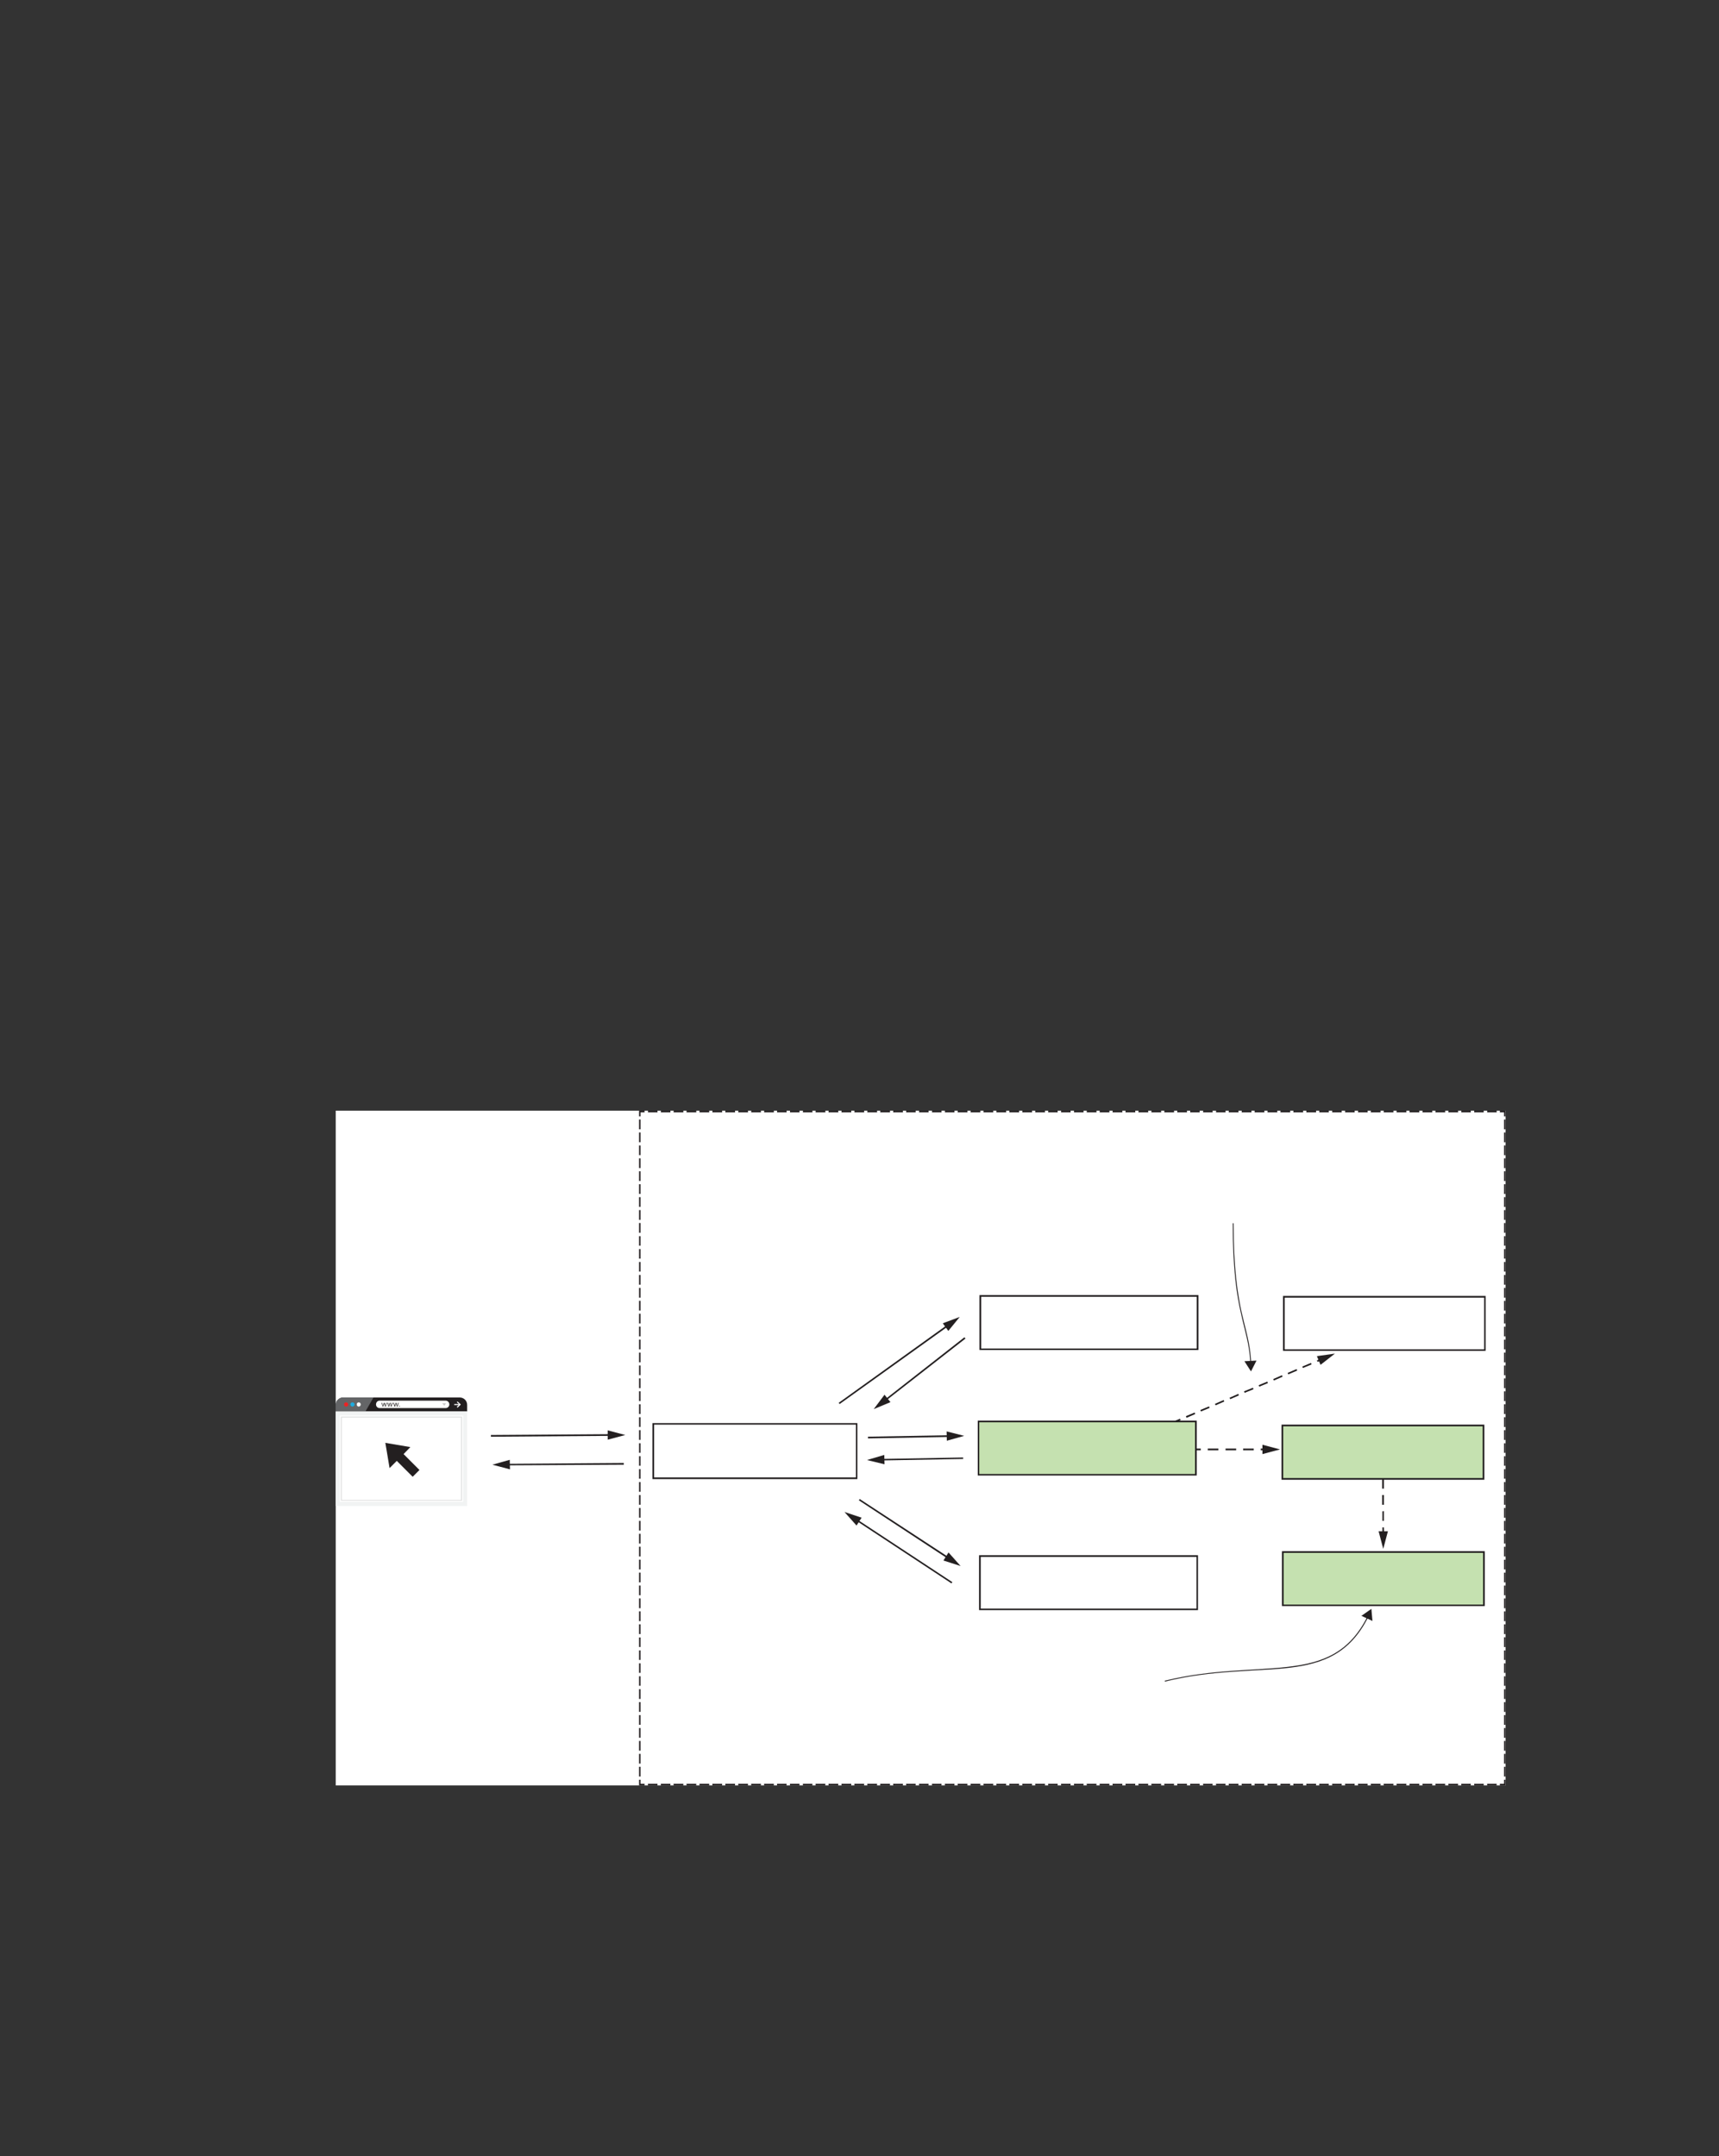 <?xml version="1.0" encoding="UTF-8" standalone="no"?>
<!DOCTYPE svg PUBLIC "-//W3C//DTD SVG 1.1//EN"
"http://www.w3.org/Graphics/SVG/1.1/DTD/svg11.dtd">
<svg viewBox="0 0 811 1017" version="1.1" xmlns="http://www.w3.org/2000/svg" xmlns:xlink="http://www.w3.org/1999/xlink">
<rect x="0" y="0" width="811" height="1017" fill="#333333" stroke="none"/>
<defs>
<clipPath id="c0_167"><path d="M158.4,842.2V523.9H710.3V842.2Z"/></clipPath>
<clipPath id="c1_167"><path d="M158.4,665.8v-6.6h17.8v6.6Z"/></clipPath>
<style type="text/css"><![CDATA[
.g0_167{
fill: #FFFFFF;
}
.g1_167{
fill: #C5E1B0;
}
.g2_167{
fill: #231F20;
}
.g3_167{
fill: #646567;
}
.g4_167{
fill: #F1F3F3;
}
.g5_167{
fill: #E1E2E2;
}
.g6_167{
fill: #EE2223;
}
.g7_167{
fill: #1DACDF;
}
.g8_167{
fill: #CAC9C9;
}
]]></style>
</defs>
<path d="M158.4,842.2H710.3V523.9H158.4Z" class="g0_167"/>
<path d="M461.7,695.6H564.2V670.8H461.7Z" class="g1_167"/>
<path d="M308.2,671.6v.4h95.6v24.9H308.6V671.6h-.4v.4v-.4h-.4v26.1h96.7V671.3H307.8v.3h.4Z" class="g2_167"/>
<path d="M462.5,611.3v.4H564.6v24.4H462.9V611.3h-.4v.4v-.4h-.4v25.5H565.4V610.9H462.1v.4h.4Z" class="g2_167"/>
<path d="M461.7,670.5v.4H563.8v24.4H462V670.5h-.3v.4v-.4h-.4V696H564.6V670.1H461.3v.4h.4Z" class="g2_167"/>
<path d="M462.3,734v.4H564.5v24.4H462.7V734h-.4v.4V734h-.4v25.5H565.2V733.6H461.9v.4h.4Z" class="g2_167"/>
<path d="M231.6,677.7l56.6,-.4v-.8l-56.6,.4Z" class="g2_167"/>
<path d="M286.7,679.1l8.3,-2.2l-8.3,-2.2v4.4Z" class="g2_167"/>
<path d="M294.3,690.1l-55.3,.4v.7l55.3,-.3Z" class="g2_167"/>
<path d="M240.5,688.6l-8.2,2.3l8.3,2.2l-.1,-4.5Z" class="g2_167"/>
<path d="M396.1,662.3l51.5,-36.9l-.5,-.6l-51.4,36.9Z" class="g2_167"/>
<path d="M447.4,627.8l5.4,-6.6l-8,3l2.6,3.6Z" class="g2_167"/>
<path d="M455,630.8l-37.7,29.5l.4,.6l37.8,-29.5Z" class="g2_167"/>
<path d="M417.3,657.9l-5.1,6.8l7.9,-3.3l-2.8,-3.5Z" class="g2_167"/>
<path d="M409.5,678.5l38.6,-.7V677l-38.6,.7Z" class="g2_167"/>
<path d="M446.7,679.6l8.2,-2.3l-8.3,-2.1l.1,4.4Z" class="g2_167"/>
<path d="M454.4,687.5l-38.7,.7l.1,.7l38.6,-.7Z" class="g2_167"/>
<path d="M417.2,686.3l-8.2,2.4l8.3,2l-.1,-4.4Z" class="g2_167"/>
<path d="M405.2,707.7l42.2,27.7l.4,-.7L405.6,707.1Z" class="g2_167"/>
<path d="M445.1,736.1l8.1,2.6l-5.7,-6.4l-2.4,3.8Z" class="g2_167"/>
<path d="M449.3,746.3L404.2,716.6l-.4,.6l45.1,29.7Z" class="g2_167"/>
<path d="M406.5,715.9l-8.1,-2.7l5.7,6.4l2.4,-3.7Z" class="g2_167"/>
<path clip-path="url(#c0_167)" d="M220.4,665.8v-3.1c0,-1.9,-1.5,-3.5,-3.5,-3.5h-55c-1.9,0,-3.5,1.6,-3.5,3.5v3.1h62Z" class="g2_167"/>
<path clip-path="url(#c1_167)" d="M172.4,665.8h-14v-3.1c0,-1.9,1.6,-3.5,3.5,-3.5h14.3l-3.8,6.6Z" class="g3_167"/>
<path d="M159.4,709.4h60.1V666.7H159.4Z" class="g0_167"/>
<path clip-path="url(#c0_167)" d="M218.5,667.7v40.7H160.3V667.7h58.2m1.9,-1.9h-62v44.6h62Z" class="g4_167"/>
<path d="M217.5,668.7v38.8H161.3V668.7h56.2m.5,-.5H160.8v39.7H218Z" class="g5_167"/>
<path d="M164.3,662.5c0,.5,-.5,1,-1,1c-.6,0,-1,-.5,-1,-1c0,-.6,.4,-1,1,-1c.5,0,1,.4,1,1Z" class="g6_167"/>
<path d="M167.3,662.5c0,.5,-.5,1,-1,1c-.6,0,-1,-.5,-1,-1c0,-.6,.4,-1,1,-1c.5,0,1,.4,1,1Z" class="g7_167"/>
<path d="M170.2,662.5c0,.5,-.4,1,-1,1c-.5,0,-.9,-.5,-.9,-1c0,-.6,.4,-1,.9,-1c.6,0,1,.4,1,1Z" class="g0_167"/>
<path d="M210.3,664.2H179.1c-1,0,-1.7,-.8,-1.7,-1.7c0,-1,.7,-1.8,1.7,-1.8h31.2c.9,0,1.7,.8,1.7,1.8c0,.9,-.8,1.7,-1.7,1.7Z" class="g0_167"/>
<path d="M180.3,661.7l.2,.9c.1,.2,.1,.4,.1,.6h.1c0,-.2,.1,-.4,.1,-.6l.3,-.9h.3l.3,.9c0,.2,.1,.4,.1,.6c.1,-.2,.1,-.4,.2,-.6l.2,-.9h.3l-.5,1.8h-.3l-.3,-.9c-.1,-.1,-.1,-.3,-.2,-.6c0,.3,0,.5,-.1,.6l-.3,.9h-.3l-.5,-1.8h.3Z" class="g2_167"/>
<path d="M183.1,661.7l.2,.9c0,.2,.1,.4,.1,.6c.1,-.2,.1,-.4,.2,-.6l.3,-.9h.3l.2,.9c.1,.2,.1,.4,.2,.6c0,-.2,.1,-.4,.1,-.6l.3,-.9h.3l-.6,1.8h-.3l-.2,-.9c-.1,-.2,-.1,-.4,-.2,-.6c0,.2,-.1,.4,-.1,.6l-.3,.9h-.3l-.6,-1.8h.4Z" class="g2_167"/>
<path d="M185.8,661.7l.3,.9c0,.2,.1,.4,.1,.6c.1,-.2,.1,-.4,.2,-.6l.3,-.9h.3l.2,.9c.1,.2,.1,.4,.2,.6c0,-.2,.1,-.4,.1,-.6l.3,-.9h.3l-.6,1.8h-.3l-.2,-.9c-.1,-.1,-.1,-.3,-.2,-.6c0,.3,-.1,.5,-.1,.6l-.3,.9h-.3l-.6,-1.8h.3Z" class="g2_167"/>
<path d="M188.2,663.3l.3,-.2l.2,.2c0,.1,-.1,.2,-.3,.2l-.2,-.2Z" class="g2_167"/>
<path d="M214.3,662.8h2.8v-.5h-2.8Z" class="g0_167"/>
<path d="M215.9,664l-.4,-.4l1.2,-1.1l-1.2,-1.1l.4,-.3l1.5,1.4l-1.5,1.5Z" class="g0_167"/>
<path d="M210.5,661.9l-.9,1.2l-1,-1.2h1.9Z" class="g8_167"/>
<path d="M190.4,685.9l3.2,-3.3l-11.8,-2l2,11.9l3.4,-3.4l7.5,7.5l3.2,-3.2l-7.5,-7.5Z" class="g2_167"/>
<path d="M302.2,526.6v-1.9h1.9v-.8h-2.6v2.7h.7Z" class="g2_167"/>
<path d="M305.7,524.7h4.5v-.8h-4.5Zm6.1,0h4.5v-.8h-4.5Zm6,0h4.6v-.8h-4.6Zm6.1,0h4.6v-.8h-4.6Zm6.1,0h4.6v-.8H330Zm6.1,0h4.6v-.8h-4.6Zm6.1,0h4.6v-.8h-4.6Zm6.1,0h4.6v-.8h-4.6Zm6.1,0H359v-.8h-4.6Zm6.1,0h4.6v-.8h-4.6Zm6.1,0h4.5v-.8h-4.5Zm6.1,0h4.5v-.8h-4.5Zm6.1,0h4.5v-.8h-4.5Zm6,0h4.6v-.8h-4.6Zm6.1,0h4.6v-.8h-4.6Zm6.1,0h4.6v-.8H397Zm6.1,0h4.6v-.8h-4.6Zm6.1,0h4.6v-.8h-4.6Zm6.1,0h4.6v-.8h-4.6Zm6.1,0H426v-.8h-4.6Zm6.1,0H432v-.8h-4.5Zm6.1,0h4.5v-.8h-4.5Zm6.1,0h4.5v-.8h-4.5Zm6.1,0h4.5v-.8h-4.5Zm6,0h4.6v-.8h-4.6Zm6.1,0h4.6v-.8h-4.6Zm6.1,0h4.6v-.8H464Zm6.1,0h4.6v-.8h-4.6Zm6.1,0h4.6v-.8h-4.6Zm6.1,0h4.6v-.8h-4.6Zm6.1,0H493v-.8h-4.6Zm6.1,0H499v-.8h-4.5Zm6.1,0h4.5v-.8h-4.5Zm6.1,0h4.5v-.8h-4.5Zm6,0h4.6v-.8h-4.6Zm6.1,0h4.6v-.8h-4.6Zm6.1,0h4.6v-.8h-4.6Zm6.1,0h4.6v-.8H531Zm6.1,0h4.6v-.8h-4.6Zm6.1,0h4.6v-.8h-4.6Zm6.1,0h4.6v-.8h-4.6Zm6.1,0H560v-.8h-4.6Zm6.1,0H566v-.8h-4.5Zm6.1,0h4.5v-.8h-4.5Zm6.1,0h4.5v-.8h-4.5Zm6,0h4.6v-.8h-4.6Zm6.1,0h4.6v-.8h-4.6Zm6.1,0h4.6v-.8h-4.6Zm6.1,0h4.6v-.8H598Zm6.1,0h4.6v-.8h-4.6Zm6.1,0h4.6v-.8h-4.6Zm6.1,0h4.6v-.8h-4.6Zm6.1,0h4.5v-.8h-4.5Zm6.1,0H633v-.8h-4.5Zm6.1,0h4.5v-.8h-4.5Zm6.1,0h4.5v-.8h-4.5Zm6,0h4.6v-.8h-4.6Zm6.1,0h4.6v-.8h-4.6Zm6.1,0h4.6v-.8h-4.6Zm6.1,0h4.6v-.8H665Zm6.1,0h4.6v-.8h-4.6Zm6.1,0h4.6v-.8h-4.6Zm6.1,0h4.6v-.8h-4.6Zm6.1,0h4.5v-.8h-4.5Zm6.1,0H700v-.8h-4.5Zm6.1,0h4.5v-.8h-4.5Z" class="g2_167"/>
<path d="M707.6,524.7h2v1.9h.7v-2.7h-2.7v.8Z" class="g2_167"/>
<path d="M710.3,528.1h-.7v4.6h.7Zm0,6.1h-.7v4.6h.7Zm0,6.1h-.7v4.6h.7Zm0,6.1h-.7V551h.7Zm0,6.1h-.7v4.6h.7Zm0,6.1h-.7v4.6h.7Zm0,6.1h-.7v4.6h.7Zm0,6.1h-.7v4.6h.7Zm0,6.1h-.7v4.6h.7Zm0,6.2h-.7v4.5h.7Zm0,6.1h-.7v4.5h.7Zm0,6.1h-.7v4.5h.7Zm0,6.1h-.7V606h.7Zm0,6.1h-.7v4.6h.7Zm0,6.1h-.7v4.6h.7Zm0,6.1h-.7v4.6h.7Zm0,6.1h-.7v4.6h.7Zm0,6.1h-.7v4.6h.7Zm0,6.1h-.7v4.6h.7Zm0,6.1h-.7v4.6h.7Zm0,6.1h-.7v4.6h.7Zm0,6.1h-.7v4.6h.7Zm0,6.1h-.7V667h.7Zm0,6.1h-.7v4.6h.7Zm0,6.1h-.7v4.6h.7Zm0,6.2h-.7v4.5h.7Zm0,6.1h-.7v4.5h.7Zm0,6.1h-.7v4.5h.7Zm0,6.1h-.7v4.6h.7Zm0,6.1h-.7v4.6h.7Zm0,6.1h-.7v4.6h.7Zm0,6.1h-.7V722h.7Zm0,6.1h-.7v4.6h.7Zm0,6.1h-.7v4.6h.7Zm0,6.1h-.7v4.6h.7Zm0,6.1h-.7v4.6h.7Zm0,6.1h-.7v4.6h.7Zm0,6.1h-.7v4.6h.7Zm0,6.1h-.7v4.6h.7Zm0,6.1h-.7v4.6h.7Zm0,6.1h-.7v4.6h.7Zm0,6.2h-.7V783h.7Zm0,6.1h-.7v4.5h.7Zm0,6.1h-.7v4.5h.7Zm0,6.1h-.7v4.6h.7Zm0,6.1h-.7v4.6h.7Zm0,6.1h-.7v4.6h.7Zm0,6.1h-.7v4.6h.7Zm0,6.1h-.7v4.6h.7Zm0,6.1h-.7v4.6h.7Zm0,6.1h-.7V838h.7Z" class="g2_167"/>
<path d="M709.6,839.5v1.9h-2v.8h2.7v-2.7h-.7Z" class="g2_167"/>
<g clip-path="url(#c0_167)">
<path d="M706.1,841.4h-4.5v.8h4.5Zm-6.1,0h-4.5v.8H700Zm-6.1,0h-4.5v.8h4.5Zm-6,0h-4.6v.8h4.6Zm-6.1,0h-4.6v.8h4.6Zm-6.1,0h-4.6v.8h4.6Zm-6.1,0H665v.8h4.6Zm-6.1,0h-4.6v.8h4.6Zm-6.1,0h-4.6v.8h4.6Zm-6.1,0h-4.6v.8h4.6Zm-6.1,0h-4.5v.8h4.5Zm-6.1,0h-4.5v.8h4.5Zm-6.1,0h-4.5v.8H633Zm-6.1,0h-4.5v.8h4.5Zm-6,0h-4.6v.8h4.6Zm-6.1,0h-4.6v.8h4.6Zm-6.1,0h-4.6v.8h4.6Zm-6.1,0H598v.8h4.6Zm-6.1,0h-4.6v.8h4.6Zm-6.1,0h-4.6v.8h4.6Zm-6.1,0h-4.6v.8h4.6Zm-6.1,0h-4.5v.8h4.5Zm-6.1,0h-4.5v.8h4.5Zm-6.1,0h-4.5v.8H566Zm-6,0h-4.6v.8H560Zm-6.1,0h-4.6v.8h4.6Zm-6.1,0h-4.6v.8h4.6Zm-6.1,0h-4.6v.8h4.6Zm-6.1,0H531v.8h4.6Zm-6.1,0h-4.6v.8h4.6Zm-6.1,0h-4.6v.8h4.6Zm-6.1,0h-4.6v.8h4.6Zm-6.1,0h-4.5v.8h4.5Zm-6.1,0h-4.5v.8h4.5Zm-6.1,0h-4.5v.8H499Zm-6,0h-4.6v.8H493Zm-6.1,0h-4.6v.8h4.6Zm-6.1,0h-4.6v.8h4.6Zm-6.1,0h-4.6v.8h4.6Zm-6.1,0H464v.8h4.6Zm-6.1,0h-4.6v.8h4.6Zm-6.1,0h-4.6v.8h4.6Zm-6.1,0h-4.5v.8h4.5Zm-6.1,0h-4.5v.8h4.5Zm-6.1,0h-4.5v.8h4.5Zm-6.1,0h-4.5v.8H432Zm-6,0h-4.6v.8H426Zm-6.1,0h-4.6v.8h4.6Zm-6.1,0h-4.6v.8h4.6Zm-6.1,0h-4.6v.8h4.6Zm-6.1,0H397v.8h4.6Zm-6.1,0h-4.6v.8h4.6Zm-6.1,0h-4.6v.8h4.6Zm-6.1,0h-4.5v.8h4.5Zm-6.1,0h-4.5v.8h4.5Zm-6.1,0h-4.5v.8h4.5Zm-6,0h-4.6v.8h4.6Zm-6.1,0h-4.6v.8H359Zm-6.1,0h-4.6v.8h4.6Zm-6.1,0h-4.6v.8h4.6Zm-6.1,0h-4.6v.8h4.6Zm-6.1,0H330v.8h4.6Zm-6.1,0h-4.6v.8h4.6Zm-6.1,0h-4.6v.8h4.6Zm-6.1,0h-4.5v.8h4.5Zm-6.1,0h-4.5v.8h4.5Z" class="g2_167"/>
<path d="M304.1,841.4h-1.9v-1.9h-.7v2.7h2.6v-.8Z" class="g2_167"/>
</g>
<path d="M301.5,838h.7v-4.6h-.7Zm0,-6.1h.7v-4.6h-.7Zm0,-6.1h.7v-4.6h-.7Zm0,-6.1h.7v-4.6h-.7Zm0,-6.1h.7V809h-.7Zm0,-6.1h.7v-4.6h-.7Zm0,-6.1h.7v-4.6h-.7Zm0,-6.2h.7v-4.5h-.7Zm0,-6.1h.7v-4.5h-.7Zm0,-6.1h.7v-4.5h-.7Zm0,-6.1h.7v-4.5h-.7Zm0,-6.1h.7v-4.6h-.7Zm0,-6.1h.7v-4.6h-.7Zm0,-6.1h.7V754h-.7Zm0,-6.1h.7v-4.6h-.7Zm0,-6.1h.7v-4.6h-.7Zm0,-6.1h.7v-4.6h-.7Zm0,-6.1h.7v-4.6h-.7Zm0,-6.1h.7v-4.6h-.7Zm0,-6.1h.7v-4.6h-.7Zm0,-6.1h.7v-4.6h-.7Zm0,-6.1h.7v-4.6h-.7Zm0,-6.1h.7v-4.6h-.7Zm0,-6.2h.7V693h-.7Zm0,-6.1h.7v-4.5h-.7Zm0,-6.1h.7v-4.5h-.7Zm0,-6.1h.7v-4.6h-.7Zm0,-6.1h.7v-4.6h-.7Zm0,-6.1h.7v-4.6h-.7Zm0,-6.1h.7v-4.6h-.7Zm0,-6.1h.7v-4.6h-.7Zm0,-6.1h.7v-4.6h-.7Zm0,-6.1h.7V638h-.7Zm0,-6.1h.7v-4.6h-.7Zm0,-6.1h.7v-4.6h-.7Zm0,-6.1h.7v-4.6h-.7Zm0,-6.1h.7v-4.6h-.7Zm0,-6.1h.7v-4.6h-.7Zm0,-6.1h.7v-4.6h-.7Zm0,-6.2h.7v-4.5h-.7Zm0,-6.1h.7v-4.5h-.7Zm0,-6.1h.7v-4.5h-.7Zm0,-6.1h.7v-4.6h-.7Zm0,-6.1h.7v-4.6h-.7Zm0,-6.1h.7v-4.6h-.7Zm0,-6.1h.7v-4.6h-.7Zm0,-6.1h.7v-4.6h-.7Zm0,-6.1h.7v-4.6h-.7Zm0,-6.1h.7v-4.6h-.7Zm0,-6.1h.7v-4.6h-.7Zm0,-6.1h.7v-4.6h-.7Z" class="g2_167"/>
<path d="M605,697.6h94.9V672.4H605Z" class="g1_167"/>
<path d="M605,672.4v.4h94.5v24.4H605.4V672.4H605v.4v-.4h-.4V698h95.7V672H604.6v.4h.4Z" class="g2_167"/>
<path d="M605.2,757.3h94.9V732.1H605.2Z" class="g1_167"/>
<path d="M605.2,732.1v.4h94.5v24.4H605.6V732.1h-.4v.4v-.4h-.4v25.5h95.7V731.7H604.8v.4h.4Z" class="g2_167"/>
<path d="M564.2,684.1h2.3v-.8h-2.3Z" class="g2_167"/>
<path d="M569.8,684.1h5v-.8h-5Zm8.4,0h5v-.8h-5Zm8.3,0h5v-.8h-5Z" class="g2_167"/>
<path d="M594.8,684.1h2.3v-.8h-2.3Z" class="g2_167"/>
<path d="M595.6,685.9l8.3,-2.2l-8.3,-2.2v4.4Z" class="g2_167"/>
<path d="M652.1,697.6v4.6h.8v-4.6Zm0,7.6v4.6h.8v-4.6Zm.1,7.7v4.5h.7v-4.6Zm0,7.6v3.3h.8l-.1,-3.3Z" class="g2_167"/>
<path d="M650.4,722.3l2.2,8.3l2.2,-8.3h-4.4Z" class="g2_167"/>
<path d="M605.7,611.7v.4h94.5v24.4H606.1V611.7h-.4v.4v-.4h-.4v25.5h95.6V611.3H605.3v.4h.4Z" class="g2_167"/>
<path d="M554.9,670.8l2.1,-.9l-.3,-.7l-2.1,.9Z" class="g2_167"/>
<path d="M559.8,668.8l4.1,-1.8l-.3,-.7l-4.1,1.7Zm6.8,-3l4.1,-1.7l-.3,-.7l-4.1,1.7Zm6.9,-2.9l4.1,-1.8l-.3,-.7l-4.1,1.8Zm6.9,-2.9l4.1,-1.8l-.3,-.7l-4.1,1.8Zm6.8,-3l4.2,-1.7l-.3,-.7l-4.2,1.7Zm6.9,-2.9l4.1,-1.7l-.3,-.7l-4.1,1.7Zm6.9,-2.9l4.1,-1.8l-.3,-.7l-4.1,1.8Zm6.8,-2.9l4.2,-1.8l-.3,-.7l-4.2,1.8Zm6.9,-3l4.1,-1.7l-.3,-.7l-4.1,1.7Z" class="g2_167"/>
<path d="M621.6,642.4l2.1,-.9l-.3,-.7l-2.1,.9Z" class="g2_167"/>
<path d="M623,643.8l6.8,-5.3l-8.5,1.2l1.7,4.1Z" class="g2_167"/>
<path d="M549.6,793.2c22.8,-5.6,42.4,-4.6,58.6,-6.5c16.1,-1.9,28.7,-6.8,37.3,-23.9l-.4,-.2c-8.6,17,-20.9,21.7,-37,23.6c-16.1,2,-35.7,1,-58.6,6.6l.1,.4Z" class="g2_167"/>
<path d="M647.5,764.6l-.5,-5.7l-4.7,3.3l5.2,2.4Z" class="g2_167"/>
<path d="M581.6,577c0,21.6,1.8,33.5,3.8,42.2c1.9,8.8,4,14.4,4.5,23.6h.4c-.5,-9.3,-2.5,-14.9,-4.5,-23.7C583.9,610.4,582,598.6,582,577h-.4Z" class="g2_167"/>
<path d="M587.1,642.1l3.1,4.8l2.6,-5.1l-5.7,.3Z" class="g2_167"/>
</svg>